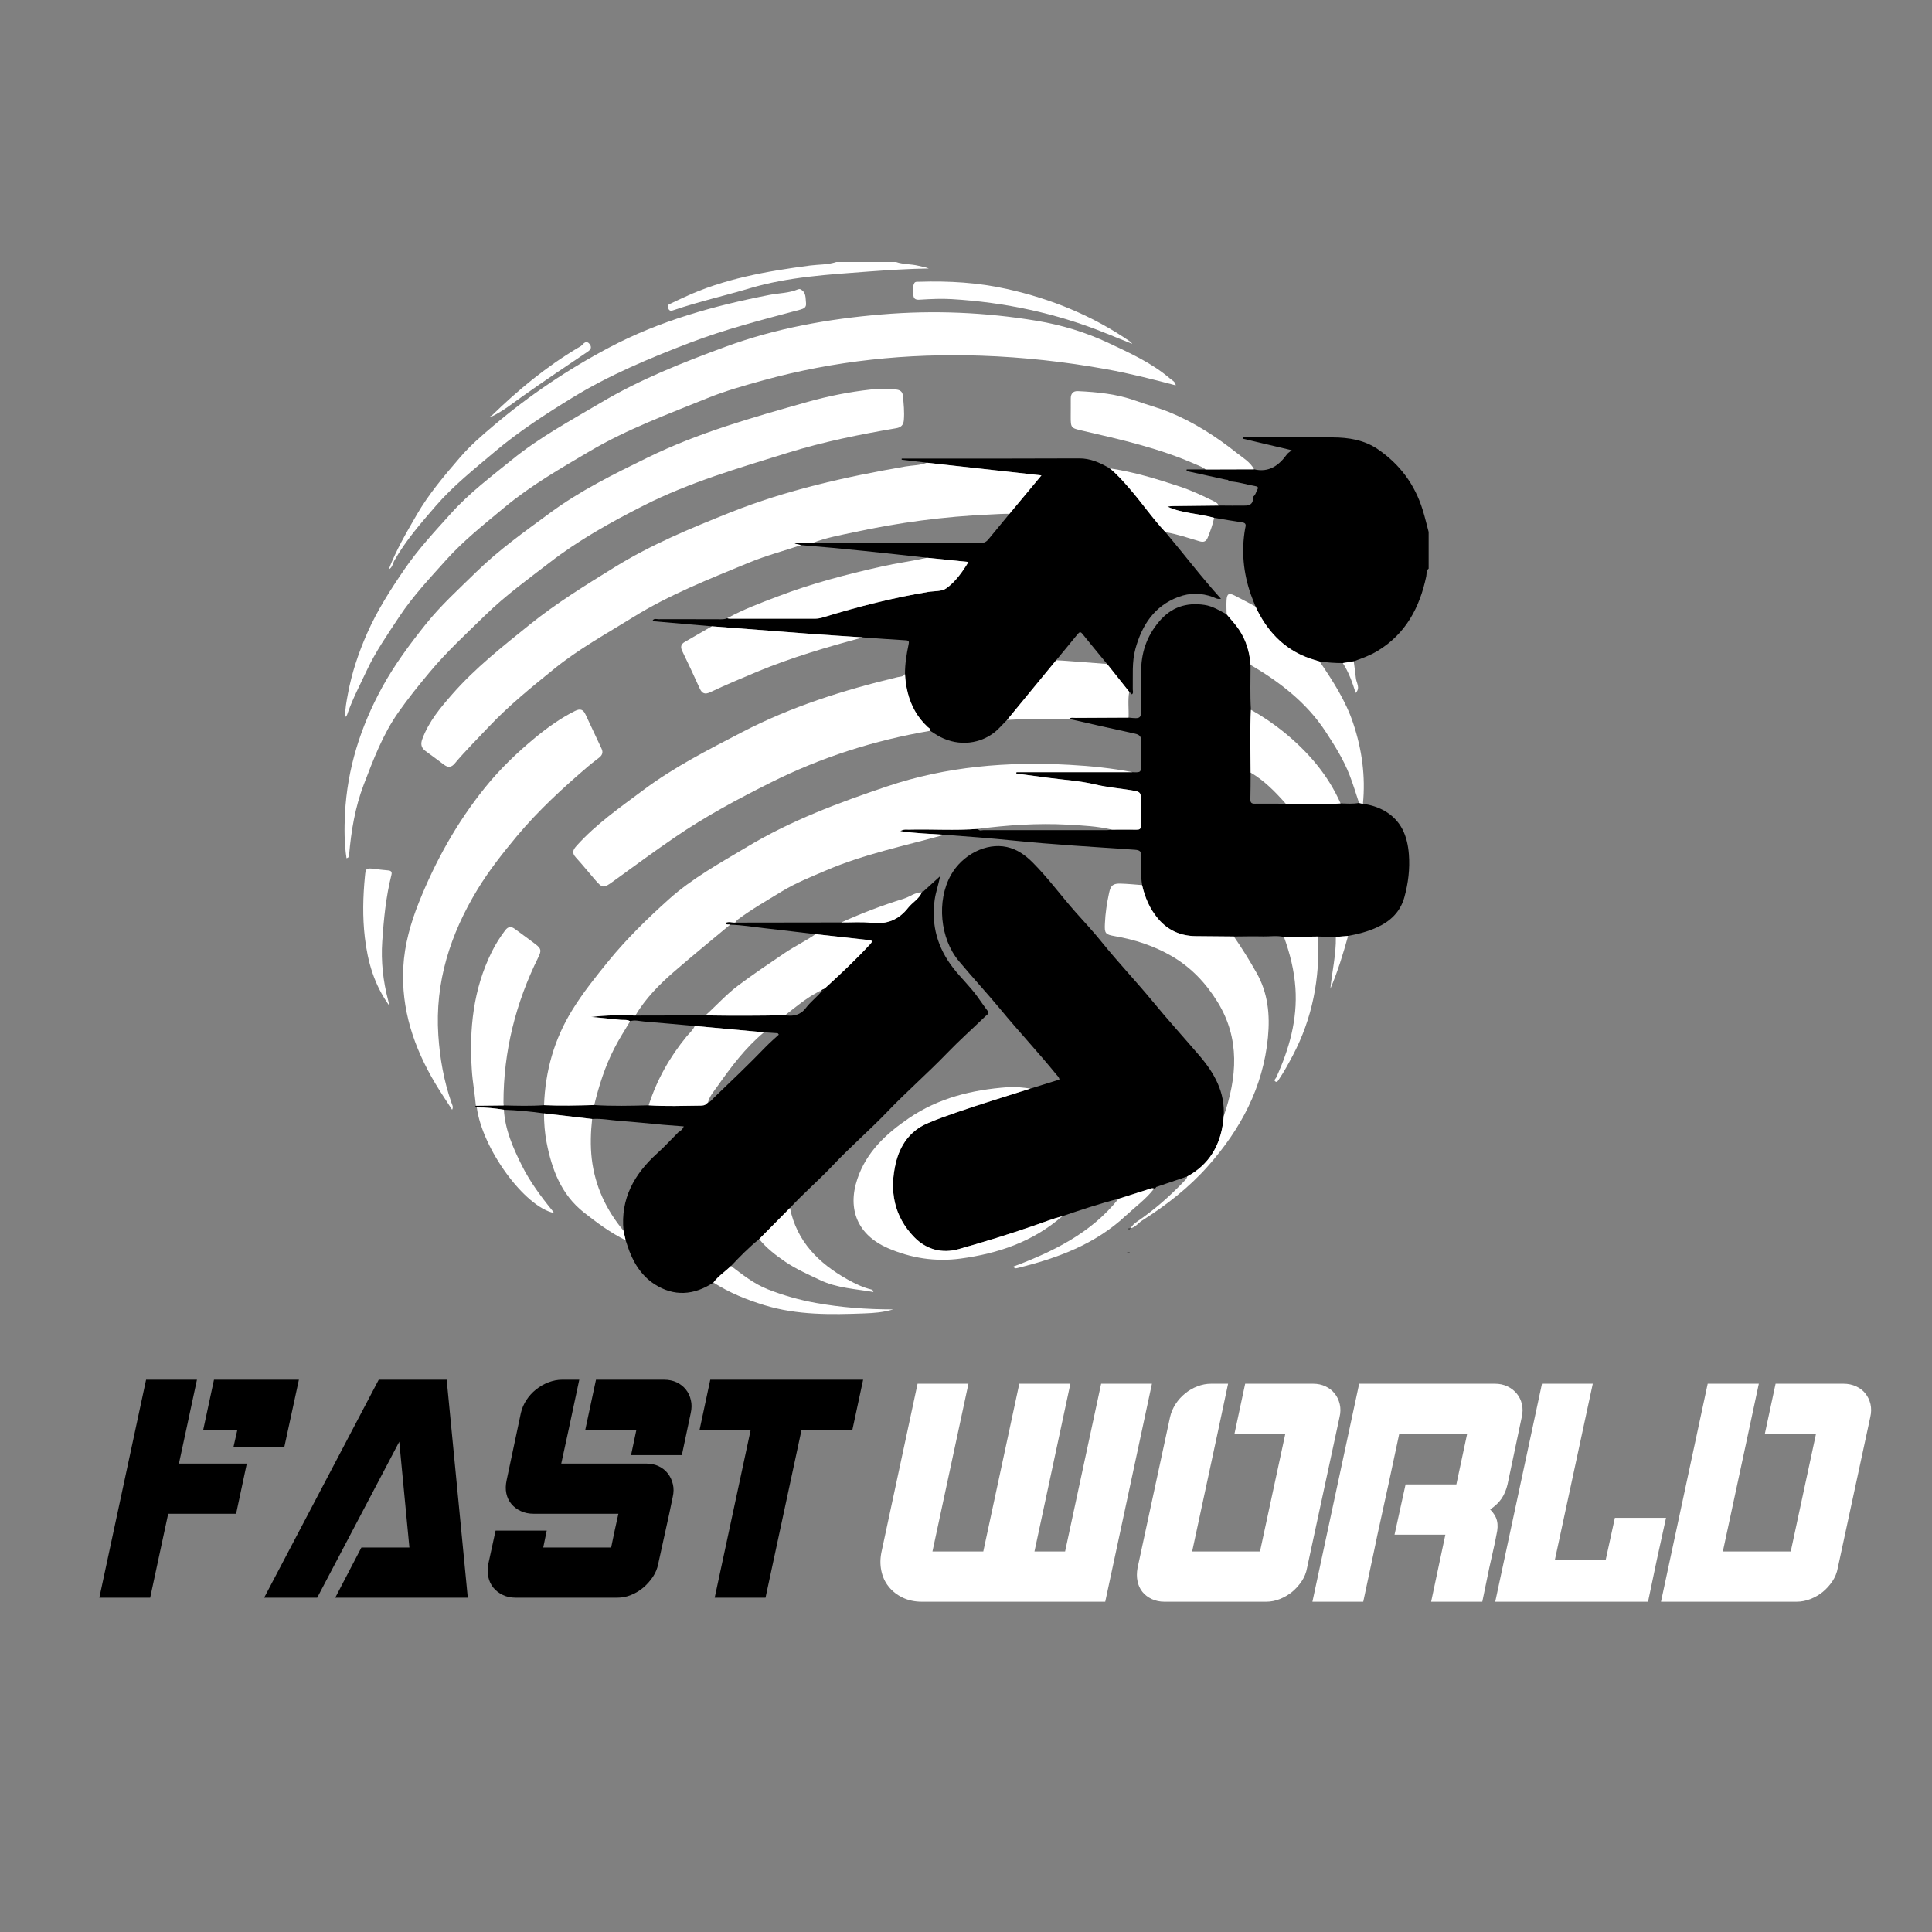 <?xml version="1.0" encoding="iso-8859-1"?>
<!-- Generator: Adobe Illustrator 16.0.0, SVG Export Plug-In . SVG Version: 6.00 Build 0)  -->
<!DOCTYPE svg PUBLIC "-//W3C//DTD SVG 1.1//EN" "http://www.w3.org/Graphics/SVG/1.1/DTD/svg11.dtd">
<svg version="1.1" id="Capa_1" xmlns="http://www.w3.org/2000/svg" xmlns:xlink="http://www.w3.org/1999/xlink" x="0px" y="0px"
	 width="566.93px" height="566.93px" viewBox="0 0 566.93 566.93" style="enable-background:new 0 0 566.93 566.93;"
	 xml:space="preserve">
<rect x="0" y="0" width="566.93" height="566.93" fill="#808080" stroke="none"/>
<path style="fill-rule:evenodd;clip-rule:evenodd;" d="M331.524,367.47c-0.189,0.261-0.42,0.346-0.844,0.097
	c0.372-0.033,0.615-0.045,0.866-0.067L331.524,367.47z"/>
<g>
	<g>
		<path d="M72.422,429.479l-3.138,14.719H49.355l-2.129,9.9l-3.159,14.726H29.149l13.719-63.958h14.927l-3.158,14.726l-2.132,9.888
			H72.422z M83.451,424.529H68.533l1.115-4.938H59.633l3.161-14.726h24.917L83.451,424.529z"/>
		<path d="M120.134,454.098l-2.971-31.034l-24.081,45.76H80.016h-2.502l33.623-63.958h19.938l6.19,63.958H117.36H98.375
			l7.678-14.726H120.134z"/>
		<path d="M196.383,444.197l-3.24,14.737c-0.251,1.34-0.777,2.598-1.578,3.808c-0.809,1.186-1.742,2.242-2.823,3.15
			c-1.081,0.91-2.271,1.617-3.566,2.138c-1.3,0.538-2.618,0.793-3.984,0.793h-5.001h-24.926c-1.363,0-2.594-0.255-3.698-0.793
			c-1.121-0.521-2.051-1.228-2.791-2.138c-0.743-0.908-1.231-1.965-1.485-3.15c-0.243-1.21-0.243-2.468,0-3.808l2.132-9.783h15.008
			l-1.017,4.946h19.926l1.021-4.915l1.104-4.985h-15.005h-4.906h-5.007c-1.361,0-2.591-0.254-3.702-0.773
			c-1.121-0.509-2.046-1.211-2.785-2.1c-0.743-0.874-1.231-1.916-1.485-3.116c-0.246-1.176-0.208-2.484,0.098-3.892l4.172-19.676
			c0.312-1.331,0.843-2.608,1.624-3.805c0.771-1.164,1.71-2.22,2.82-3.098c1.104-0.885,2.324-1.587,3.662-2.104
			c1.332-0.503,2.667-0.77,4.022-0.77h5.013l-3.149,14.772l-2.139,9.841h19.926h4.993c1.37,0,2.589,0.255,3.67,0.775
			c1.072,0.495,1.976,1.22,2.676,2.117c0.723,0.921,1.208,1.979,1.488,3.152c0.287,1.188,0.265,2.441-0.046,3.773L196.383,444.197z
			 M202.699,414.641l-2.612,12.35h-14.91l1.563-7.399h-14.999l3.15-14.726h20.003c1.367,0,2.586,0.267,3.676,0.77
			c1.075,0.517,1.974,1.219,2.684,2.104c0.705,0.878,1.208,1.934,1.469,3.098C203.017,412.032,202.99,413.31,202.699,414.641z"/>
		<path d="M253.28,404.865l-3.161,14.726h-14.913l-10.57,49.232h-14.916l10.561-49.232h-15l3.144-14.726h4.999H253.28z"/>
	</g>
	<g>
		<path style="fill:#FFFFFF;" d="M313.45,455.273l-3.143,14.733h-9.908h-15.017h-5.002h-9.912c-2.03,0-3.888-0.398-5.558-1.184
			c-1.662-0.802-3.052-1.865-4.118-3.22c-1.096-1.329-1.809-2.906-2.181-4.717c-0.37-1.796-0.345-3.705,0.105-5.714l10.539-49.128
			h14.928l-10.564,49.229h9.908h5.01l10.567-49.229h14.992l-10.542,49.229H313.45z M338.026,406.045l-13.703,63.962h-9.906h-5.002
			l3.149-14.834l10.558-49.128H338.026z"/>
		<path style="fill:#FFFFFF;" d="M393.084,415.828l-9.542,44.285c-0.243,1.407-0.782,2.692-1.58,3.896
			c-0.795,1.195-1.737,2.23-2.801,3.114c-1.083,0.879-2.288,1.574-3.585,2.098c-1.292,0.521-2.63,0.786-3.982,0.786h-24.922h-5.017
			c-1.34,0-2.565-0.266-3.691-0.786c-1.101-0.523-2.026-1.219-2.731-2.098c-0.708-0.884-1.188-1.919-1.43-3.114
			c-0.253-1.203-0.253-2.488,0-3.896l9.541-44.285c0.295-1.341,0.854-2.605,1.611-3.796c0.774-1.196,1.705-2.237,2.794-3.104
			c1.069-0.901,2.275-1.599,3.607-2.108c1.325-0.513,2.672-0.775,4.036-0.775h4.982l-3.139,14.766l-7.409,34.463h19.909
			l7.426-34.507h-14.919l3.146-14.722h19.926c1.339,0,2.578,0.263,3.642,0.775c1.084,0.51,1.994,1.207,2.696,2.108
			c0.708,0.866,1.198,1.907,1.487,3.104C393.418,413.223,393.407,414.487,393.084,415.828z"/>
		<path style="fill:#FFFFFF;" d="M439.125,450.336l-0.46,2.362l-1.655,7.415l-2.045,9.894h-10.014h-4.995l3.148-14.834l1.027-4.837
			h-14.914l3.239-14.747h14.901l3.162-14.822h-19.927l-3.148,14.746l-3.243,14.823l-1.009,4.837l-3.158,14.834h-14.918
			l13.722-63.962h39.826c1.364,0,2.587,0.263,3.662,0.775c1.088,0.52,1.999,1.218,2.738,2.108c0.745,0.888,1.254,1.931,1.522,3.114
			c0.289,1.203,0.269,2.465-0.046,3.82l-4.164,19.726c-0.372,1.575-0.938,2.939-1.717,4.108c-0.775,1.144-1.895,2.241-3.379,3.249
			c1.046,1.043,1.713,2.142,1.993,3.296C439.563,447.385,439.504,448.758,439.125,450.336z"/>
		<path style="fill:#FFFFFF;" d="M486.198,457.638l-2.599,12.369h-44.833l13.714-63.962h14.91l-11.107,51.593h14.916l2.673-12.25
			h15.01L486.198,457.638z"/>
		<path style="fill:#FFFFFF;" d="M548.822,415.828l-9.541,44.285c-0.253,1.407-0.779,2.692-1.577,3.896
			c-0.81,1.195-1.746,2.23-2.814,3.114c-1.093,0.879-2.289,1.574-3.613,2.098c-1.341,0.521-2.668,0.786-4.035,0.786H502.41h-10.009
			h-4.998l13.708-63.962h5.01h9.992l-3.145,14.722l-7.414,34.507h19.923l7.412-34.507h-15.014l3.158-14.722h19.914
			c1.361,0,2.604,0.263,3.702,0.775c1.115,0.51,2.043,1.207,2.739,2.108c0.698,0.866,1.198,1.907,1.49,3.104
			C549.149,413.223,549.132,414.487,548.822,415.828z"/>
	</g>
	<g>
		<path style="fill-rule:evenodd;clip-rule:evenodd;" d="M328.215,351.772c-5.571,1.424-11.025,3.263-16.483,5.093
			c-2.895,0.789-5.712,1.878-8.558,2.867c-7.201,2.483-14.5,4.735-21.833,6.801c-4.884,1.375-9.484,0.162-13.039-3.465
			c-6.009-6.156-7.371-13.702-5.426-21.856c1.254-5.139,4.104-9.299,9.114-11.507c2.872-1.254,5.846-2.297,8.793-3.317
			c7.151-2.473,14.389-4.66,21.593-6.958c2.842-0.864,5.672-1.775,8.5-2.642c-0.086-0.73-0.543-1.041-0.868-1.439
			c-5.344-6.582-11.146-12.751-16.525-19.285c-3.96-4.771-8.17-9.319-12.142-14.079c-5.502-6.58-6.523-17.622-2.353-25.121
			c3.375-6.071,10.409-9.644,16.468-8.313c3.024,0.666,5.434,2.398,7.584,4.551c4.554,4.573,8.336,9.785,12.61,14.602
			c2.582,2.897,5.235,5.735,7.669,8.764c4.79,5.95,10.061,11.486,14.909,17.367c4.434,5.402,9.119,10.552,13.656,15.843
			c4.444,5.182,7.64,10.772,7.194,17.899c-0.035,0.465-0.063,0.941-0.123,1.408c-0.876,7.146-4.119,12.736-10.585,16.245
			c-3.04,1.029-6.085,2.051-9.131,3.094c-0.282-0.023-0.479,0.033-0.468,0.389l-0.104,0.066c-0.693-0.267-1.282,0.091-1.884,0.277
			C333.917,349.944,331.081,350.887,328.215,351.772z"/>
		<path style="fill-rule:evenodd;clip-rule:evenodd;" d="M139.904,324.967c-0.185-0.121-0.853,0.033-0.263-0.499
			c2.73-0.035,5.436-0.054,8.175-0.088c3.935,0.088,7.885,0.221,11.83-0.079c4.912,0.232,9.807,0.089,14.737-0.032
			c5.307,0.344,10.639,0.221,15.961,0.077c5.073,0.343,10.165,0.144,15.236,0.087c0.61-0.008,1.32-0.053,1.786-0.619
			c0.222,0,0.373-0.078,0.39-0.312l-0.017,0.035c0.748-0.157,1.121-0.823,1.624-1.301c5.227-5.015,10.466-9.995,15.491-15.211
			c1.17-1.198,2.454-2.286,3.679-3.428c-0.093-0.124-0.191-0.257-0.298-0.4c-1.362-0.089-2.705-0.176-4.051-0.277
			c-6.771-0.633-13.543-1.255-20.31-1.864c-4.976-0.443-9.952-0.898-14.934-1.31c-1.334-0.112-2.682-0.531-4.034-0.076
			c-0.873-0.534-1.861-0.323-2.796-0.409c-2.87-0.3-5.757-0.557-8.628-0.846c4.328-0.51,8.628-0.6,12.95-0.409
			c6.854-0.023,13.714-0.046,20.57-0.046c7.8,0.134,15.601,0.112,23.394-0.044c2.416,0.422,4.545-0.101,6.065-2.119
			c1.364-1.809,3.196-3.174,4.635-4.904l-0.018,0.012c0.399-0.089,0.619-0.365,0.731-0.732h-0.055
			c0.122-0.076,0.225-0.135,0.344-0.188c4.571-4.185,9.082-8.401,13.286-12.972c0.188-0.21,0.454-0.509,0.424-0.731
			c-0.063-0.443-0.526-0.378-0.864-0.422c-5.203-0.578-10.417-1.154-15.632-1.732c-4.863-0.563-9.714-1.187-14.58-1.709
			c-3.497-0.365-6.976-0.997-10.492-1.075c-0.448-0.157-1.069,0.165-1.405-0.477c0.957-0.566,1.936-0.1,2.896-0.135
			c10.374-0.021,20.764-0.033,31.138-0.043c2.962,0.022,5.964-0.221,8.899,0.122c4.505,0.5,7.999-0.922,10.749-4.46
			c1.237-1.564,3.161-2.54,3.974-4.483l-0.021,0.012c0.308,0.056,0.475-0.078,0.565-0.367c1.481-1.343,2.972-2.685,4.851-4.415
			c-0.554,2.685-1.3,4.748-1.612,6.911c-1.063,7.514,0.867,14.193,5.484,20.106c2.237,2.863,4.906,5.371,7.05,8.333
			c0.988,1.343,1.891,2.752,2.913,4.05c0.751,0.932-0.079,1.242-0.543,1.697c-3.774,3.64-7.707,7.146-11.354,10.929
			c-5.631,5.836-11.763,11.163-17.363,17.021c-5.239,5.471-10.986,10.408-16.16,15.913c-4.046,4.282-8.504,8.098-12.5,12.415
			c-3.02,3.039-6.019,6.078-9.03,9.133c-2.987,2.393-5.64,5.123-8.254,7.889c-1.732,1.63-3.731,2.941-5.17,4.86
			c-5.687,3.747-11.609,4.172-17.311,0.464c-4.029-2.62-6.458-6.733-7.932-11.341c-0.167-0.509-0.335-1.022-0.508-1.532
			c-0.206-0.929-0.417-1.852-0.625-2.784c-0.931-9.408,3.127-16.632,9.874-22.723c2.164-1.941,4.118-4.114,6.18-6.158
			c0.63-0.397,1.243-0.797,1.619-1.753c-2.13-0.166-4.103-0.311-6.097-0.477c-4.26-0.398-8.524-0.832-12.806-1.152
			c-2.65-0.2-5.282-0.733-7.981-0.546c-4.704-0.542-9.408-1.099-14.124-1.64c-3.904-0.556-7.822-0.934-11.772-1.067
			C145.227,325.21,142.586,324.936,139.904,324.967z"/>
		<g>
			<path style="fill-rule:evenodd;clip-rule:evenodd;" d="M357.577,148.348c2.664,0.012,5.339,0.066,7.989,0.012
				c1.598-0.035,2.285-0.989,2.087-2.565c0.829-0.519,0.898-1.496,1.36-2.233c0.295-0.516,0.014-0.79-0.462-0.872
				c-2.606-0.435-5.126-1.312-7.803-1.442c-0.052-0.024-0.104-0.055-0.155-0.096c-0.136-0.327-0.402-0.415-0.739-0.372
				c-3.872-0.854-7.779-1.698-11.675-2.563c0.023-0.154,0.047-0.311,0.047-0.455c1.853,0,3.692,0,5.548,0
				c4.745-0.022,9.495-0.033,14.233-0.044c4.341,1.02,7.259-1.099,9.641-4.404c0.266-0.382,0.713-0.616,1.413-1.194
				c-5.072-1.194-9.732-2.296-14.403-3.399c0.01-0.6,0.479-0.412,0.789-0.412c8.542,0.011,17.084,0.023,25.619,0.045
				c4.704,0.011,9.275,0.776,13.17,3.417c6.455,4.372,10.94,10.364,13.244,17.869c0.67,2.127,1.169,4.317,1.747,6.453
				c0,3.594,0,7.18,0,10.757c-0.782,0.583-0.537,1.504-0.699,2.269c-1.932,9.154-6.016,16.866-14.292,21.887
				c-2.204,1.331-4.593,2.203-6.992,3.046c-1.063,0.175-2.152,0.354-3.211,0.521c-2.282,0.012-4.528-0.167-6.796-0.466
				c-1.053-0.328-2.12-0.623-3.17-0.994c-7.463-2.712-12.369-8.061-15.649-15.128c-0.474-1.215-0.965-2.42-1.407-3.646
				c-2.163-6.253-2.776-12.63-1.649-19.177c0.127-0.737,0.584-1.664-0.826-1.875c-2.762-0.4-5.501-0.889-8.259-1.344
				c-4.524-1.297-9.362-1.254-13.734-3.295c1.16-0.167,2.275-0.167,3.396-0.167C349.813,148.438,353.688,148.391,357.577,148.348z"
				/>
			<path style="fill-rule:evenodd;clip-rule:evenodd;" d="M332.346,226.592c2.453,0.112,2.509,0.068,2.497-2.417
				c-0.019-2.198-0.075-4.428,0.029-6.635c0.06-1.409-0.492-1.975-1.864-2.264c-6.43-1.375-12.845-2.862-19.271-4.315
				c0.557-0.555,1.254-0.299,1.878-0.311c5.195-0.035,10.374-0.055,15.557-0.078c3.693,0.389,3.706,0.342,3.693-3.317
				c-0.022-3.273,0.013-6.558-0.011-9.83c-0.056-5.638,1.542-10.619,5.237-14.992c3.561-4.254,7.99-5.718,13.332-4.931
				c2.408,0.349,4.429,1.637,6.518,2.759c0.713,0.829,1.426,1.698,2.144,2.533c3.034,3.55,4.57,7.678,4.88,12.3
				c-0.006,4.383-0.16,8.776,0.107,13.17c-0.306,6.159-0.14,12.295-0.084,18.441c-0.023,2.607,0,5.205-0.077,7.812
				c-0.03,1.042,0.37,1.332,1.343,1.32c3.016-0.044,6.035,0,9.053,0.012c1.009,0.01,2.015,0.075,3.027,0.043
				c4.347-0.1,8.701,0.245,13.05-0.144c1.809,0.055,3.605,0.2,5.414-0.133c0.383,0.101,0.768,0.177,1.146,0.276
				c2.207,0.266,4.293,0.911,6.254,1.999c4.995,2.83,6.804,7.401,7.225,12.794c0.332,4.27-0.181,8.453-1.308,12.559
				c-1.196,4.372-4.139,7.134-8.146,8.931c-2.684,1.223-5.504,1.932-8.377,2.464c-1.196,0.101-2.395,0.199-3.595,0.299
				c-1.727-0.044-3.473-0.089-5.2-0.121c-3.353,0.054-6.675,0.112-10.021,0.145c-1.976-0.502-3.992-0.145-6.004-0.179
				c-2.895-0.065-5.808,0-8.709,0.023c-3.763-0.033-7.495-0.045-11.247-0.1c-4.408-0.067-8.104-1.709-10.973-5.094
				c-2.445-2.886-3.878-6.234-4.698-9.886c-0.423-2.796-0.364-5.59-0.238-8.399c0.062-1.486-0.45-1.875-1.893-1.973
				c-11.945-0.834-23.923-1.51-35.838-2.721c-6.681-0.675-13.359-1.185-20.06-1.676c-4.196-0.288-8.402-0.397-12.939-1.074
				c1.064-0.623,1.798-0.423,2.485-0.433c6.779-0.178,13.558,0.321,20.331-0.221c0.37,0.731,1.063,0.374,1.566,0.374
				c12.066,0.012,24.127,0.012,36.188,0c0.525,0,1.058-0.109,1.577-0.143c2.398,0,4.769-0.032,7.167,0
				c0.878,0.021,1.297-0.167,1.277-1.178c-0.058-2.795-0.023-5.59-0.013-8.396c0.013-1.077-0.41-1.554-1.525-1.775
				c-3.948-0.734-7.975-0.989-11.921-1.932c-4.439-1.052-9.065-1.321-13.621-1.929c-3.146-0.435-6.305-0.846-9.461-1.257
				c0.012-0.145,0.012-0.265,0.035-0.399C309.626,226.592,320.989,226.592,332.346,226.592z"/>
			<path style="fill-rule:evenodd;clip-rule:evenodd;" d="M295.516,211.261c-1.307,1.274-2.473,2.729-3.924,3.814
				c-4.86,3.65-11.373,3.842-16.666,0.623c-0.653-0.387-1.307-0.831-1.948-1.254c0.15-0.609-0.413-0.798-0.739-1.098
				c-1.492-1.386-2.737-2.939-3.745-4.705c-1.913-3.384-2.716-7.055-2.931-10.874c-0.011-2.93,0.452-5.796,1.056-8.664
				c0.165-0.779,0.17-1.156-0.813-1.21c-4.207-0.239-8.431-0.565-12.63-0.859c-5.453-0.371-10.914-0.706-16.363-1.116
				c-9.315-0.695-18.62-1.409-27.93-2.135c-5.742-0.485-11.48-0.989-17.228-1.493c-0.022-0.006-0.041-0.106-0.115-0.259
				c0.427-0.638,1.135-0.333,1.705-0.333c5.889-0.018,11.784,0,17.701,0.015c0.826,0,1.67,0.056,2.447-0.299
				c0.234,0.044,0.465,0.123,0.697,0.123c8.414,0,16.822-0.014,25.231,0c0.921,0,1.768-0.243,2.632-0.511
				c10.001-3.04,20.114-5.626,30.436-7.334c1.809-0.293,4.016-0.094,5.334-1.076c2.675-1.952,4.66-4.738,6.461-7.711
				c-4.225-0.423-8.181-0.845-12.148-1.238c-12.308-1.37-24.618-2.73-36.961-3.705c-0.613-0.162-1.22-0.294-1.833-0.435
				c0.012-0.082,0.012-0.154,0.023-0.23c1.751,0,3.485,0,5.236,0c16.406,0.014,32.816,0.02,49.231,0.061
				c0.909,0,1.641-0.313,2.22-0.994c2.077-2.534,4.172-5.054,6.258-7.584c3.051-3.682,6.127-7.372,9.388-11.277
				c-11.388-1.266-22.497-2.503-33.599-3.718c-2.487-0.294-4.946-0.583-7.417-0.888c0.005-0.105,0.005-0.205,0.017-0.326
				c0.586,0,1.188,0,1.787,0c16.776,0,33.558,0.021,50.329-0.057c3.212-0.007,5.914,1.198,8.578,2.718
				c0.056,0.212,0.209,0.262,0.391,0.212h-0.015c2.072,1.688,3.841,3.683,5.591,5.696c3.719,4.239,6.881,8.918,10.74,13.023
				c5.427,6.434,10.493,13.148,16.289,19.538c-1.109,0.205-1.719-0.266-2.36-0.51c-3.396-1.244-6.782-1.272-10.154-0.015
				c-7.086,2.672-10.662,8.267-12.585,15.184c-1.079,3.917-0.709,7.941-0.784,11.937c-0.012,0.478,0.277,1.044-0.255,1.466
				c-0.282-0.291-0.55-0.523-0.801-0.766c-2.177-2.721-4.305-5.438-6.481-8.158c-2.412-2.928-4.859-5.858-7.237-8.83
				c-0.555-0.682-0.85-0.576-1.355,0.011c-2.093,2.586-4.231,5.16-6.363,7.729C305.118,199.576,300.312,205.413,295.516,211.261z"/>
		</g>
	</g>
	<path style="fill-rule:evenodd;clip-rule:evenodd;" d="M331.759,360.431c-0.193,0.267-0.43,0.353-0.862,0.098
		c0.38-0.033,0.628-0.046,0.886-0.068L331.759,360.431z"/>
	<path style="fill-rule:evenodd;clip-rule:evenodd;" d="M338.772,348.712c-0.012-0.355,0.186-0.412,0.468-0.389
		C339.193,348.577,339.043,348.7,338.772,348.712z"/>
	<path style="fill-rule:evenodd;clip-rule:evenodd;" d="M271.034,261.511c-0.09,0.29-0.257,0.423-0.565,0.367
		C270.567,261.622,270.747,261.5,271.034,261.511z"/>
	<path style="fill-rule:evenodd;clip-rule:evenodd;" d="M241.077,290.904c-0.127-0.602,0.422-0.566,0.731-0.732
		C241.696,290.539,241.476,290.815,241.077,290.904z"/>
	<path style="fill-rule:evenodd;clip-rule:evenodd;" d="M241.754,290.172c0.122-0.076,0.225-0.135,0.344-0.188
		C241.979,290.037,241.875,290.096,241.754,290.172z"/>
	<path style="fill-rule:evenodd;clip-rule:evenodd;" d="M207.366,323.813c0.135-0.09,0.269-0.2,0.39-0.312
		C207.738,323.735,207.588,323.813,207.366,323.813z"/>
	<g>
		<path style="fill-rule:evenodd;clip-rule:evenodd;fill:#FFFFFF;" d="M324.867,194.836c2.177,2.72,4.305,5.437,6.494,8.158
			c-0.448,2.528-0.085,5.06-0.189,7.578c-5.183,0.023-10.361,0.043-15.557,0.078c-0.624,0.012-1.321-0.244-1.878,0.311
			c-6.071-0.134-12.147-0.067-18.222,0.3c4.796-5.848,9.603-11.685,14.396-17.515c1.134,0.061,2.263,0.108,3.382,0.204
			C317.152,194.238,321.014,194.55,324.867,194.836z"/>
		<g>
			<path style="fill-rule:evenodd;clip-rule:evenodd;fill:#FFFFFF;" d="M182.969,361.159c0.208,0.933,0.418,1.855,0.625,2.784
				c-4.444-2.194-8.415-5.123-12.274-8.176c-6.617-5.225-9.389-12.57-10.928-20.526c-0.535-2.819-0.758-5.657-0.758-8.53
				c4.716,0.541,9.42,1.098,14.124,1.64c-0.427,3.916-0.555,7.813-0.104,11.751C174.613,348.09,177.875,355.014,182.969,361.159z"/>
			<g>
				<path style="fill-rule:evenodd;clip-rule:evenodd;fill:#FFFFFF;" d="M147.816,324.38c-2.739,0.034-5.444,0.053-8.175,0.088
					c-0.3-3.496-0.968-6.946-1.188-10.475c-0.789-12.028,0.399-23.69,5.849-34.673c1.121-2.264,2.45-4.36,3.959-6.347
					c0.867-1.155,1.788-1.176,2.883-0.332c2,1.52,4.075,2.938,6.042,4.471c1.673,1.263,1.702,1.897,0.771,3.805
					c-6.634,13.415-10.206,27.563-10.217,42.574C147.74,323.778,147.772,324.068,147.816,324.38z"/>
				<path style="fill-rule:evenodd;clip-rule:evenodd;fill:#FFFFFF;" d="M376.774,274.96c3.347-0.033,6.669-0.09,10.021-0.145
					c0.531,12.27-1.655,23.965-7.438,34.908c-1.255,2.374-2.526,4.716-4.018,6.934c-0.253,0.388-0.542,1.021-1.052,0.721
					c-0.645-0.378,0.035-0.822,0.209-1.188c3.809-8.343,6.27-16.976,5.637-26.286C379.774,284.757,378.534,279.807,376.774,274.96z"
					/>
				<path style="fill-rule:evenodd;clip-rule:evenodd;fill:#FFFFFF;" d="M139.904,324.967c2.682-0.031,5.322,0.243,7.957,0.677
					c0.344,5.848,2.641,11.063,5.199,16.222c2.413,4.85,5.585,9.152,8.981,13.314c0.178,0.199,0.312,0.456,0.522,0.768
					C153.907,354.126,141.548,337.129,139.904,324.967z"/>
				<path style="fill-rule:evenodd;clip-rule:evenodd;fill:#FFFFFF;" d="M391.996,274.937c1.2-0.101,2.398-0.198,3.595-0.299
					c-1.464,5.271-3.039,10.476-5.207,15.49C390.887,285.057,392.098,280.053,391.996,274.937z"/>
				<g>
					<path style="fill-rule:evenodd;clip-rule:evenodd;fill:#FFFFFF;" d="M270.49,261.866c-0.813,1.944-2.737,2.919-3.974,4.483
						c-2.75,3.538-6.244,4.96-10.749,4.46c-2.936-0.342-5.938-0.1-8.899-0.122c5.964-2.697,12.084-5.048,18.328-6.969
						C266.994,263.164,268.494,261.835,270.49,261.866z"/>
					<path style="fill-rule:evenodd;clip-rule:evenodd;fill:#FFFFFF;" d="M207.001,297.96c3.216-2.885,6.103-6.137,9.585-8.753
						c4.484-3.375,9.133-6.48,13.771-9.62c2.918-1.965,6.079-3.462,8.955-5.46c5.215,0.578,10.429,1.154,15.632,1.732
						c0.338,0.044,0.801-0.021,0.864,0.422c0.029,0.223-0.237,0.521-0.424,0.731c-4.204,4.571-8.715,8.788-13.286,12.972
						c-0.119,0.053-0.222,0.111-0.344,0.188h0.055c-0.31,0.166-0.858,0.131-0.731,0.732l0.018-0.012
						c-0.451-0.267-0.797,0.055-1.138,0.244c-3.49,1.842-6.493,4.37-9.562,6.779C222.602,298.072,214.801,298.094,207.001,297.96z"
						/>
					<g>
						<g>
							<path style="fill-rule:evenodd;clip-rule:evenodd;fill:#FFFFFF;" d="M265.563,197.767c0.215,3.819,1.019,7.49,2.931,10.874
								c1.008,1.766,2.253,3.319,3.745,4.705c0.326,0.3,0.889,0.489,0.739,1.098c-16.363,2.774-32.045,7.779-46.86,15.212
								c-9.573,4.792-19.063,9.865-27.944,15.944c-6.207,4.239-12.244,8.688-18.326,13.094c-2.751,1.997-3.046,2.008-5.265-0.565
								c-1.858-2.154-3.667-4.396-5.597-6.503c-1.208-1.331-0.911-2.197,0.222-3.449c5.756-6.406,12.771-11.264,19.605-16.368
								c9.03-6.756,19.024-11.807,28.97-16.978c14.468-7.511,29.814-12.346,45.583-16.12
								C264.129,198.534,265.066,198.634,265.563,197.767z"/>
							<path style="fill-rule:evenodd;clip-rule:evenodd;fill:#FFFFFF;" d="M272.035,163.665c3.967,0.393,7.924,0.814,12.148,1.238
								c-1.801,2.973-3.786,5.759-6.461,7.711c-1.318,0.982-3.525,0.783-5.334,1.076c-10.321,1.708-20.435,4.294-30.436,7.334
								c-0.864,0.268-1.711,0.511-2.632,0.511c-8.409-0.014-16.817,0-25.231,0c-0.231,0-0.462-0.079-0.697-0.123
								c4.736-2.598,9.764-4.472,14.788-6.38c9.938-3.805,20.207-6.49,30.592-8.815C263.17,165.229,267.638,164.653,272.035,163.665
								z"/>
							<path style="fill-rule:evenodd;clip-rule:evenodd;fill:#FFFFFF;" d="M208.883,183.782c9.31,0.727,18.614,1.44,27.93,2.135
								c5.45,0.41,10.911,0.745,16.363,1.116c-10.468,2.844-20.876,5.875-30.897,10.036c-4.649,1.942-9.311,3.895-13.853,6.047
								c-1.542,0.733-2.413,0.422-3.1-1.098c-1.667-3.673-3.373-7.358-5.146-11.007c-0.579-1.21-0.33-2.021,0.797-2.663
								C203.618,186.827,206.248,185.306,208.883,183.782z"/>
							<path style="fill-rule:evenodd;clip-rule:evenodd;fill:#FFFFFF;" d="M209.345,376.353c1.439-1.919,3.438-3.23,5.17-4.86
								c3.383,2.56,6.761,5.247,10.74,6.824c4.591,1.798,9.35,3.162,14.228,4.024c7.313,1.31,14.702,1.888,22.619,1.888
								c-3.033,0.898-5.691,1.063-8.333,1.168c-9.897,0.387-19.805,0.54-29.427-2.398
								C219.062,381.377,213.997,379.334,209.345,376.353z"/>
							<g>
								<g>
									<path style="fill-rule:evenodd;clip-rule:evenodd;fill:#FFFFFF;" d="M332.346,226.592c-11.356,0-22.72,0-34.084,0
										c-0.023,0.135-0.023,0.255-0.035,0.399c3.156,0.411,6.315,0.822,9.461,1.257c4.556,0.608,9.182,0.876,13.621,1.929
										c3.946,0.943,7.973,1.198,11.921,1.932c1.115,0.221,1.538,0.698,1.525,1.775c-0.011,2.806-0.045,5.601,0.013,8.396
										c0.02,1.011-0.399,1.199-1.277,1.178c-2.398-0.032-4.769,0-7.167,0c-4.293-1.022-8.708-1.232-13.106-1.477
										c-8.774-0.465-17.514,0.125-26.225,1.246c-6.773,0.542-13.552,0.043-20.331,0.221c-0.688,0.01-1.421-0.19-2.485,0.433
										c4.537,0.677,8.743,0.786,12.939,1.074c-11.601,3.24-23.458,5.649-34.61,10.419c-4.439,1.898-8.964,3.696-13.069,6.192
										c-4.36,2.672-8.799,5.193-12.903,8.241c-0.311,0.235-0.54,0.602-0.803,0.922c-0.959,0.035-1.939-0.432-2.896,0.135
										c0.336,0.641,0.957,0.32,1.405,0.477c-5.435,4.526-10.922,9.01-16.257,13.626c-4.432,3.814-8.523,7.954-11.552,13.037
										c-4.322-0.19-8.622-0.101-12.95,0.409c2.872,0.289,5.759,0.546,8.628,0.846c0.936,0.086,1.923-0.125,2.796,0.409
										c-1.578,2.661-3.279,5.26-4.675,8.032c-2.687,5.248-4.473,10.851-5.848,16.566c-4.93,0.121-9.825,0.265-14.737,0.032
										c0.364-10.042,2.981-19.371,8.321-27.981c3.156-5.106,6.868-9.722,10.628-14.347c5.34-6.537,11.344-12.394,17.612-18.031
										c6.943-6.246,15.045-10.652,22.966-15.4c12.913-7.767,26.889-12.983,41.091-17.765c17.476-5.892,35.391-7.345,53.639-6.335
										C320.097,224.784,326.257,225.407,332.346,226.592z"/>
									<path style="fill-rule:evenodd;clip-rule:evenodd;fill:#FFFFFF;" d="M399.943,235.891c-0.378-0.1-0.763-0.176-1.146-0.276
										c-0.909-2.697-1.71-5.447-2.75-8.11c-1.773-4.583-4.368-8.722-7.05-12.805c-5.588-8.544-13.411-14.513-22.033-19.607
										c-0.31-4.622-1.846-8.75-4.88-12.3c-0.718-0.834-1.431-1.704-2.144-2.544c-0.021-1.365-0.093-2.729-0.021-4.106
										c0.104-1.908,0.676-2.24,2.362-1.397c2.069,1.038,4.096,2.158,6.135,3.239c3.28,7.067,8.187,12.416,15.649,15.128
										c1.05,0.371,2.117,0.667,3.17,0.994c3.894,5.736,7.666,11.539,9.863,18.163C399.66,219.937,400.74,227.805,399.943,235.891
										z"/>
									<path style="fill-rule:evenodd;clip-rule:evenodd;fill:#FFFFFF;" d="M368.008,137.718
										c-4.738,0.011-9.488,0.021-14.233,0.044c-0.835-0.71-1.872-1.05-2.852-1.476c-10.688-4.748-22.01-7.296-33.333-9.909
										c-3.296-0.752-3.416-0.77-3.396-4.249c0-1.719,0.034-3.461,0.012-5.187c-0.012-1.382,0.662-2.225,2.044-2.168
										c5.758,0.266,11.453,0.832,16.98,2.809c3.245,1.165,6.612,2.049,9.825,3.337c7.252,2.957,13.782,7.167,19.861,11.994
										C364.703,134.329,366.855,135.555,368.008,137.718z"/>
								</g>
								<path style="fill-rule:evenodd;clip-rule:evenodd;fill:#FFFFFF;" d="M114.274,295.165
									c-4.52-6.271-6.377-12.971-7.212-20.062c-0.708-6.002-0.558-12.027,0.035-18.04c0.205-2.264,0.373-2.375,2.658-2.11
									c1.358,0.178,2.716,0.355,4.086,0.455c0.93,0.068,1.254,0.422,1.011,1.375c-1.609,6.38-2.242,12.928-2.687,19.484
									c-0.399,5.859,0.249,11.65,1.757,17.366C113.996,293.979,114.068,294.31,114.274,295.165z"/>
								<path style="fill-rule:evenodd;clip-rule:evenodd;fill:#FFFFFF;" d="M394.033,194.572c1.059-0.167,2.148-0.347,3.211-0.521
									c0.202,1.663,0.48,3.318,0.636,4.971c0.128,1.396,1.388,2.828-0.069,4.316C396.845,200.273,395.8,197.257,394.033,194.572z"
									/>
							</g>
							<g>
								<path style="fill-rule:evenodd;clip-rule:evenodd;fill:#FFFFFF;" d="M132.666,325.644c-1.736-2.707-3.458-5.226-5.007-7.833
									c-6.219-10.486-9.975-21.638-9.314-34.019c0.361-6.647,2.15-12.904,4.601-19.052c4.866-12.149,11.157-23.434,19.401-33.665
									c4.382-5.436,9.332-10.174,14.669-14.589c3.649-2.996,7.443-5.727,11.686-7.846c1.6-0.811,2.45-0.42,3.121,1.033
									c1.578,3.364,3.132,6.689,4.71,10.041c0.489,1.043,0.21,1.854-0.636,2.542c-1.061,0.854-2.182,1.651-3.225,2.552
									c-7.449,6.345-14.658,12.993-20.949,20.494c-4.155,4.993-8.206,10.107-11.589,15.667
									c-7.996,13.159-12.556,27.239-11.509,42.863c0.453,6.756,1.618,13.369,3.86,19.782
									C132.695,324.214,133.105,324.812,132.666,325.644z"/>
								<path style="fill-rule:evenodd;clip-rule:evenodd;fill:#FFFFFF;" d="M222.769,363.604c3.011-3.055,6.01-6.094,9.03-9.133
									c2.054,9.885,8.429,16.213,16.91,20.979c2.228,1.245,4.45,2.32,6.919,2.93c0.289,0.07,0.574,0.167,0.67,0.746
									c-5.365-0.924-10.751-1.145-15.733-3.54c-3.471-1.644-6.938-3.172-10.12-5.325
									C227.63,368.342,224.931,366.268,222.769,363.604z"/>
								<g>
									<path style="fill-rule:evenodd;clip-rule:evenodd;fill:#FFFFFF;" d="M341.999,156.16
										c-3.859-4.105-7.021-8.784-10.74-13.023c-1.75-2.014-3.519-4.009-5.591-5.696c7.086,1.033,13.901,3.14,20.68,5.382
										c3.33,1.121,6.506,2.612,9.66,4.166c0.65,0.317,1.304,0.605,1.569,1.359c-3.889,0.043-7.765,0.09-11.639,0.132
										c-1.121,0-2.236,0-3.396,0.167c4.372,2.041,9.21,1.998,13.729,3.295c-0.382,1.987-1.099,3.857-1.838,5.736
										c-0.475,1.189-1.16,1.534-2.479,1.138C348.654,157.846,345.407,156.724,341.999,156.16z"/>
									<g>
										<g>
											<path style="fill-rule:evenodd;clip-rule:evenodd;fill:#FFFFFF;" d="M262.928,76.881c2.139,0.727,4.422,0.57,6.594,1.11
												c1.011,0.243,2.04,0.421,3.043,0.792c-5.967,0.076-11.902,0.482-17.809,0.905c-11.663,0.875-23.411,1.548-34.674,4.888
												c-7.412,2.203-14.956,3.911-22.301,6.396c-0.723,0.266-1.301,0.466-1.711-0.521c-0.41-0.959,0.269-1.165,0.844-1.422
												c1.231-0.607,2.474-1.175,3.728-1.751c11.748-5.509,24.341-7.689,37.061-9.365c2.551-0.328,5.181-0.187,7.663-1.031
												C251.217,76.881,257.067,76.881,262.928,76.881z"/>
										</g>
										<path style="fill-rule:evenodd;clip-rule:evenodd;fill:#FFFFFF;" d="M332.237,100.903
											c-2.697-1.088-5.171-2.081-7.642-3.075c-14.563-5.925-29.744-9.131-45.408-10.058c-2.991-0.171-5.973-0.034-8.958,0.148
											c-0.829,0.063-1.863,0.156-2.129-0.846c-0.33-1.314-0.428-2.747,0.202-4.001c0.252-0.505,0.965-0.365,1.506-0.394
											c8.626-0.271,17.213,0.226,25.63,2.115c13.081,2.897,25.351,7.918,36.422,15.598
											C331.939,100.46,331.992,100.581,332.237,100.903z"/>
										<g>
											<path style="fill-rule:evenodd;clip-rule:evenodd;fill:#FFFFFF;" d="M238.5,159.295c-1.751,0-3.485,0-5.236,0
												c-0.012,0.076-0.012,0.149-0.023,0.23c0.613,0.14,1.22,0.273,1.833,0.435c-5.162,1.707-10.42,3.117-15.437,5.191
												c-11.552,4.778-23.254,9.358-33.917,15.995c-7.845,4.871-15.99,9.324-23.173,15.179
												c-6.658,5.393-13.365,10.816-19.256,17.085c-3.285,3.508-6.733,6.902-9.842,10.62c-0.953,1.132-1.896,1.297-3.074,0.433
												c-1.809-1.365-3.63-2.718-5.473-4.05c-1.318-0.944-1.537-2.086-0.965-3.584c1.896-5.104,5.296-9.165,8.819-13.169
												c6.718-7.659,14.679-13.926,22.584-20.293c7.822-6.327,16.343-11.553,24.853-16.832
												c10.752-6.671,22.351-11.482,34.047-16.141c16.606-6.63,33.905-10.469,51.43-13.508c2.113-0.355,4.292-0.301,6.319-1.104
												c11.11,1.215,22.22,2.452,33.607,3.718c-3.261,3.905-6.337,7.595-9.388,11.277c-1.918-0.041-3.825,0.116-5.733,0.199
												c-13.441,0.577-26.732,2.352-39.88,5.199C246.524,157.059,242.407,157.773,238.5,159.295z"/>
											<path style="fill-rule:evenodd;clip-rule:evenodd;fill:#FFFFFF;" d="M345.025,113.086
												c-6.736-1.787-13.506-3.5-20.384-4.744c-12.127-2.191-24.33-3.534-36.638-3.962c-21.752-0.754-43.173,1.461-64.165,7.263
												c-5.531,1.53-11.067,3.073-16.366,5.236c-11.599,4.705-23.382,9.039-34.221,15.412
												c-8.669,5.104-17.456,10.13-25.226,16.598c-5.897,4.912-11.972,9.694-17.115,15.426
												c-4.813,5.375-9.79,10.648-13.774,16.687c-3.384,5.125-6.903,10.181-9.521,15.756c-1.907,4.083-4.021,8.076-5.537,12.336
												c-0.155,0.434-0.21,0.921-0.776,1.311c-0.078-2.352,0.378-4.538,0.776-6.713c1.133-6.191,3.122-12.116,5.661-17.876
												c2.95-6.701,6.868-12.814,10.983-18.818c4.04-5.902,8.877-11.071,13.625-16.354c5.337-5.948,11.671-10.695,17.82-15.69
												c8.102-6.601,17.233-11.518,26.156-16.798c11.558-6.857,23.942-11.75,36.489-16.371
												c14.846-5.464,30.195-8.205,45.874-9.513c15.251-1.278,30.432-0.647,45.519,1.861c7.328,1.221,14.468,3.388,21.159,6.548
												c6.23,2.94,12.581,5.797,17.893,10.342c0.688,0.577,1.664,0.985,1.751,2.073L345.025,113.086z"/>
											<path style="fill-rule:evenodd;clip-rule:evenodd;fill:#FFFFFF;" d="M101.681,251.849
												c-0.665-4.408-0.665-8.733-0.445-13.072c0.668-13.237,4.572-25.52,10.917-37.114c3.641-6.634,8.109-12.638,12.807-18.523
												c4.45-5.565,9.708-10.315,14.774-15.275c6.641-6.522,14.173-11.837,21.623-17.33c8.891-6.558,18.707-11.387,28.56-16.205
												c15.031-7.384,31.022-11.863,47.041-16.384c6.117-1.72,12.246-2.939,18.516-3.632c2.502-0.263,5.01-0.302,7.519-0.007
												c1.04,0.122,1.817,0.55,1.939,1.721c0.254,2.429,0.499,4.865,0.294,7.312c-0.129,1.398-0.838,2.089-2.259,2.325
												c-10.723,1.823-21.386,3.977-31.756,7.195c-14.346,4.447-28.816,8.639-42.279,15.456
												c-9.601,4.871-19.079,10.13-27.632,16.745c-6.415,4.947-13.015,9.708-18.826,15.389
												c-5.585,5.459-11.353,10.741-16.357,16.755c-3.207,3.838-6.368,7.743-9.234,11.839
												c-4.569,6.492-7.343,13.88-10.16,21.236c-2.531,6.646-3.675,13.557-4.286,20.605
												C102.404,251.214,102.491,251.625,101.681,251.849z"/>
											<path style="fill-rule:evenodd;clip-rule:evenodd;fill:#FFFFFF;" d="M114.068,167.099
												c2.147-5.638,5.178-10.785,8.183-15.989c3.54-6.146,8.091-11.483,12.683-16.821c3.02-3.515,6.458-6.503,9.969-9.453
												c10.478-8.85,21.732-16.45,33.894-22.878c14.835-7.852,30.698-12.239,47.033-15.424c2.777-0.548,5.68-0.493,8.371-1.644
												c0.186-0.082,0.512-0.098,0.673-0.003c1.743,0.858,1.46,2.529,1.645,4.043c0.132,1.267-0.582,1.609-1.613,1.909
												c-10.951,2.917-21.966,5.719-32.564,9.774c-11.85,4.551-23.591,9.455-34.435,16.112
												c-7.868,4.826-15.664,9.871-22.729,15.833c-5.99,5.064-12.197,9.984-17.366,15.966
												c-4.354,5.038-8.758,10.089-12.081,15.935C115.228,165.356,115.17,166.539,114.068,167.099z"/>
											<path style="fill-rule:evenodd;clip-rule:evenodd;fill:#FFFFFF;" d="M144.245,122.014
												c7.694-7.508,15.921-14.298,25.164-19.836c0.511-0.309,1.026-0.51,1.453-0.985c0.535-0.605,1.297-1.276,2.098-0.298
												c0.743,0.917,0.515,1.63-0.506,2.31c-6.417,4.34-12.855,8.639-19.178,13.13c-2.895,2.049-5.646,4.291-8.882,5.839
												C144.342,122.116,144.302,122.069,144.245,122.014z"/>
											<path style="fill-rule:evenodd;clip-rule:evenodd;fill:#FFFFFF;" d="M144.395,122.173
												c-0.211,0.188-0.445,0.311-0.705,0.068c0.199-0.078,0.375-0.149,0.555-0.227
												C144.302,122.069,144.342,122.116,144.395,122.173z"/>
										</g>
									</g>
								</g>
							</g>
						</g>
						<g>
							<path style="fill-rule:evenodd;clip-rule:evenodd;fill:#FFFFFF;" d="M335.144,259.724c0.82,3.652,2.253,7,4.698,9.886
								c2.868,3.385,6.564,5.027,10.973,5.094c3.752,0.055,7.484,0.067,11.247,0.1c2.369,3.407,4.555,6.947,6.611,10.576
								c3.433,5.989,4.025,12.425,3.387,19.062c-1.417,14.622-7.958,26.86-17.585,37.735c-5.65,6.379-12.252,11.484-19.363,16
								c-1.141,0.723-1.923,1.965-3.353,2.254l0.023,0.029c0.441-0.942,1.217-1.54,2.052-2.115
								c4.95-3.386,9.423-7.314,13.572-11.652c0.394-0.434,0.884-0.81,0.965-1.463c6.466-3.509,9.709-9.1,10.585-16.245
								c0.06-0.467,0.088-0.943,0.123-1.408c3.936-11.454,4.866-22.771-1.814-33.588c-3.403-5.514-7.727-10.096-13.413-13.415
								c-5.242-3.04-10.839-4.849-16.741-5.869c-2.763-0.479-3.029-0.81-2.884-3.674c0.121-3.04,0.586-6.045,1.229-9.02
								c0.466-2.23,1.186-2.797,3.442-2.718C330.981,259.358,333.062,259.558,335.144,259.724z"/>
							<path style="fill-rule:evenodd;clip-rule:evenodd;fill:#FFFFFF;" d="M302.376,319.43c-7.204,2.298-14.442,4.485-21.593,6.958
								c-2.947,1.021-5.921,2.063-8.793,3.317c-5.01,2.208-7.86,6.368-9.114,11.507c-1.944,8.154-0.583,15.7,5.426,21.856
								c3.555,3.627,8.154,4.84,13.039,3.465c7.333-2.065,14.632-4.317,21.833-6.801c2.846-0.989,5.663-2.078,8.558-2.867
								c-8.563,7.501-18.857,10.986-29.9,12.461c-7.359,0.987-14.514-0.123-21.361-3.104c-8.697-3.806-11.906-11.25-8.892-20.25
								c2.667-7.954,8.414-13.262,15.083-17.821c8.732-5.979,18.598-8.354,28.939-9.119
								C297.861,318.863,300.128,319.109,302.376,319.43z"/>
							<path style="fill-rule:evenodd;clip-rule:evenodd;fill:#FFFFFF;" d="M328.215,351.772c2.866-0.886,5.702-1.828,8.569-2.717
								c0.602-0.187,1.19-0.544,1.884-0.277c-2.381,3.106-5.548,5.37-8.386,8.012c-8.985,8.38-20.027,12.413-31.675,15.288
								c-0.546,0.136-0.891,0.211-1.222-0.419C309.09,367.25,320.169,361.85,328.215,351.772z"/>
							<path style="fill-rule:evenodd;clip-rule:evenodd;fill:#FFFFFF;" d="M207.366,323.813c-0.466,0.566-1.176,0.611-1.786,0.619
								c-5.071,0.057-10.163,0.256-15.236-0.087c2.386-7.455,6.177-14.169,11.142-20.216c0.829-0.999,1.866-1.843,2.387-3.074
								c6.767,0.609,13.54,1.231,20.31,1.864c-5.458,4.527-9.649,10.152-13.693,15.889c-1.058,1.488-2.3,2.876-2.751,4.729
								l0.017-0.035C207.634,323.613,207.501,323.724,207.366,323.813z"/>
						</g>
					</g>
				</g>
			</g>
		</g>
		<path style="fill-rule:evenodd;clip-rule:evenodd;fill:#FFFFFF;" d="M393.384,235.748c-4.349,0.388-8.703,0.044-13.05,0.144
			c-1.013,0.032-2.019-0.033-3.027-0.043c-3.063-3.463-6.281-6.77-10.318-9.144c-0.056-6.146-0.222-12.282,0.084-18.428
			c3.403,1.907,6.617,4.083,9.69,6.566C383.866,220.636,389.663,227.338,393.384,235.748z"/>
	</g>
</g>
</svg>
